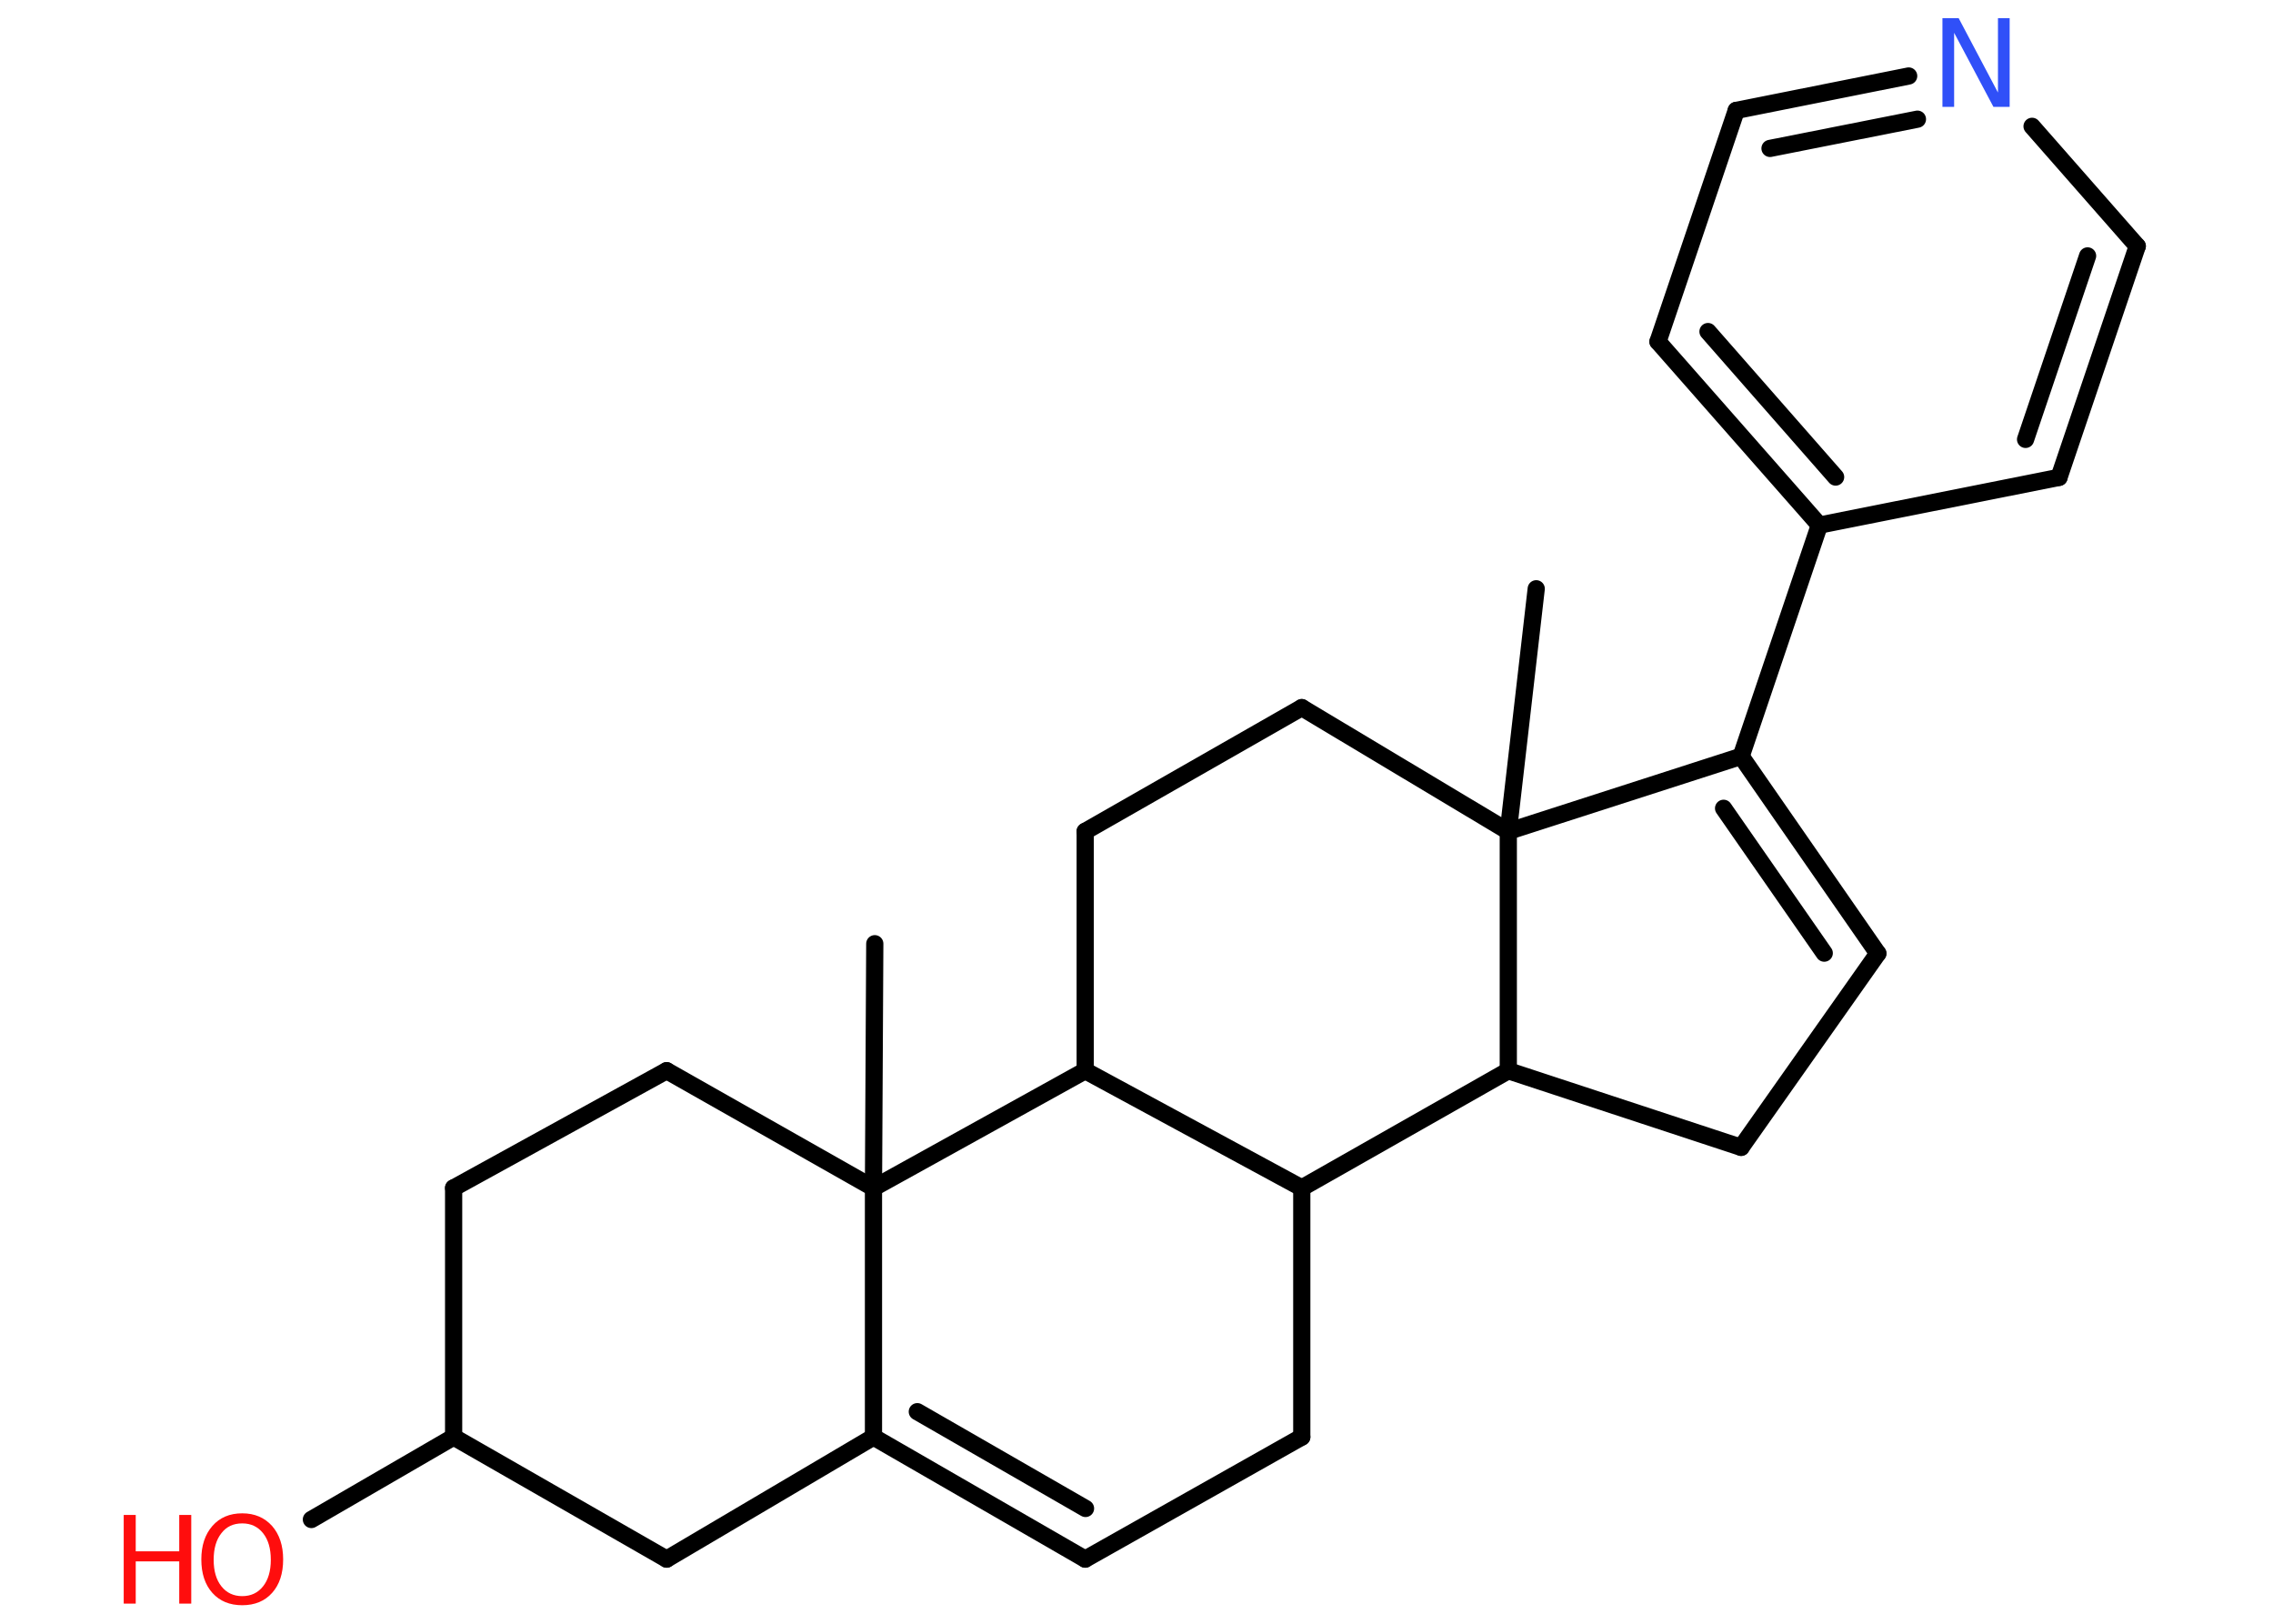 <?xml version='1.0' encoding='UTF-8'?>
<!DOCTYPE svg PUBLIC "-//W3C//DTD SVG 1.1//EN" "http://www.w3.org/Graphics/SVG/1.1/DTD/svg11.dtd">
<svg version='1.2' xmlns='http://www.w3.org/2000/svg' xmlns:xlink='http://www.w3.org/1999/xlink' width='70.0mm' height='50.0mm' viewBox='0 0 70.0 50.0'>
  <desc>Generated by the Chemistry Development Kit (http://github.com/cdk)</desc>
  <g stroke-linecap='round' stroke-linejoin='round' stroke='#000000' stroke-width='.53' fill='#FF0D0D'>
    <rect x='.0' y='.0' width='70.0' height='50.0' fill='#FFFFFF' stroke='none'/>
    <g id='mol1' class='mol'>
      <line id='mol1bnd1' class='bond' x1='26.94' y1='29.06' x2='26.9' y2='36.58'/>
      <line id='mol1bnd2' class='bond' x1='26.9' y1='36.58' x2='20.53' y2='32.97'/>
      <line id='mol1bnd3' class='bond' x1='20.53' y1='32.97' x2='13.97' y2='36.58'/>
      <line id='mol1bnd4' class='bond' x1='13.97' y1='36.58' x2='13.97' y2='44.25'/>
      <line id='mol1bnd5' class='bond' x1='13.97' y1='44.25' x2='9.59' y2='46.79'/>
      <line id='mol1bnd6' class='bond' x1='13.97' y1='44.25' x2='20.53' y2='48.01'/>
      <line id='mol1bnd7' class='bond' x1='20.53' y1='48.01' x2='26.9' y2='44.25'/>
      <line id='mol1bnd8' class='bond' x1='26.9' y1='36.58' x2='26.9' y2='44.25'/>
      <g id='mol1bnd9' class='bond'>
        <line x1='26.9' y1='44.25' x2='33.42' y2='48.01'/>
        <line x1='28.25' y1='43.47' x2='33.43' y2='46.45'/>
      </g>
      <line id='mol1bnd10' class='bond' x1='33.42' y1='48.01' x2='40.09' y2='44.25'/>
      <line id='mol1bnd11' class='bond' x1='40.09' y1='44.25' x2='40.09' y2='36.58'/>
      <line id='mol1bnd12' class='bond' x1='40.09' y1='36.58' x2='33.42' y2='32.97'/>
      <line id='mol1bnd13' class='bond' x1='26.9' y1='36.58' x2='33.42' y2='32.97'/>
      <line id='mol1bnd14' class='bond' x1='33.42' y1='32.97' x2='33.42' y2='25.6'/>
      <line id='mol1bnd15' class='bond' x1='33.42' y1='25.6' x2='40.09' y2='21.79'/>
      <line id='mol1bnd16' class='bond' x1='40.09' y1='21.79' x2='46.45' y2='25.6'/>
      <line id='mol1bnd17' class='bond' x1='46.45' y1='25.6' x2='47.31' y2='18.13'/>
      <line id='mol1bnd18' class='bond' x1='46.45' y1='25.6' x2='53.62' y2='23.29'/>
      <line id='mol1bnd19' class='bond' x1='53.62' y1='23.29' x2='56.03' y2='16.17'/>
      <g id='mol1bnd20' class='bond'>
        <line x1='51.06' y1='10.52' x2='56.03' y2='16.17'/>
        <line x1='52.6' y1='10.21' x2='56.53' y2='14.69'/>
      </g>
      <line id='mol1bnd21' class='bond' x1='51.06' y1='10.52' x2='53.47' y2='3.4'/>
      <g id='mol1bnd22' class='bond'>
        <line x1='58.78' y1='2.34' x2='53.47' y2='3.4'/>
        <line x1='59.05' y1='3.67' x2='54.51' y2='4.57'/>
      </g>
      <line id='mol1bnd23' class='bond' x1='62.58' y1='3.89' x2='65.82' y2='7.58'/>
      <g id='mol1bnd24' class='bond'>
        <line x1='63.41' y1='14.7' x2='65.82' y2='7.58'/>
        <line x1='62.38' y1='13.53' x2='64.29' y2='7.88'/>
      </g>
      <line id='mol1bnd25' class='bond' x1='56.03' y1='16.17' x2='63.41' y2='14.7'/>
      <g id='mol1bnd26' class='bond'>
        <line x1='57.83' y1='29.36' x2='53.62' y2='23.29'/>
        <line x1='56.18' y1='29.35' x2='53.08' y2='24.89'/>
      </g>
      <line id='mol1bnd27' class='bond' x1='57.83' y1='29.36' x2='53.62' y2='35.33'/>
      <line id='mol1bnd28' class='bond' x1='53.62' y1='35.33' x2='46.45' y2='32.97'/>
      <line id='mol1bnd29' class='bond' x1='40.09' y1='36.58' x2='46.45' y2='32.97'/>
      <line id='mol1bnd30' class='bond' x1='46.45' y1='25.6' x2='46.45' y2='32.97'/>
      <g id='mol1atm6' class='atom'>
        <path d='M7.46 46.91q-.41 .0 -.64 .3q-.24 .3 -.24 .82q.0 .52 .24 .82q.24 .3 .64 .3q.4 .0 .64 -.3q.24 -.3 .24 -.82q.0 -.52 -.24 -.82q-.24 -.3 -.64 -.3zM7.46 46.6q.57 .0 .92 .39q.34 .39 .34 1.03q.0 .65 -.34 1.03q-.34 .38 -.92 .38q-.58 .0 -.92 -.38q-.34 -.38 -.34 -1.03q.0 -.64 .34 -1.03q.34 -.39 .92 -.39z' stroke='none'/>
        <path d='M3.81 46.65h.37v1.12h1.34v-1.12h.37v2.73h-.37v-1.3h-1.34v1.3h-.37v-2.73z' stroke='none'/>
      </g>
      <path id='mol1atm21' class='atom' d='M59.82 .56h.5l1.21 2.29v-2.29h.36v2.73h-.5l-1.21 -2.28v2.28h-.36v-2.73z' stroke='none' fill='#3050F8'/>
    </g>
  </g>
</svg>
